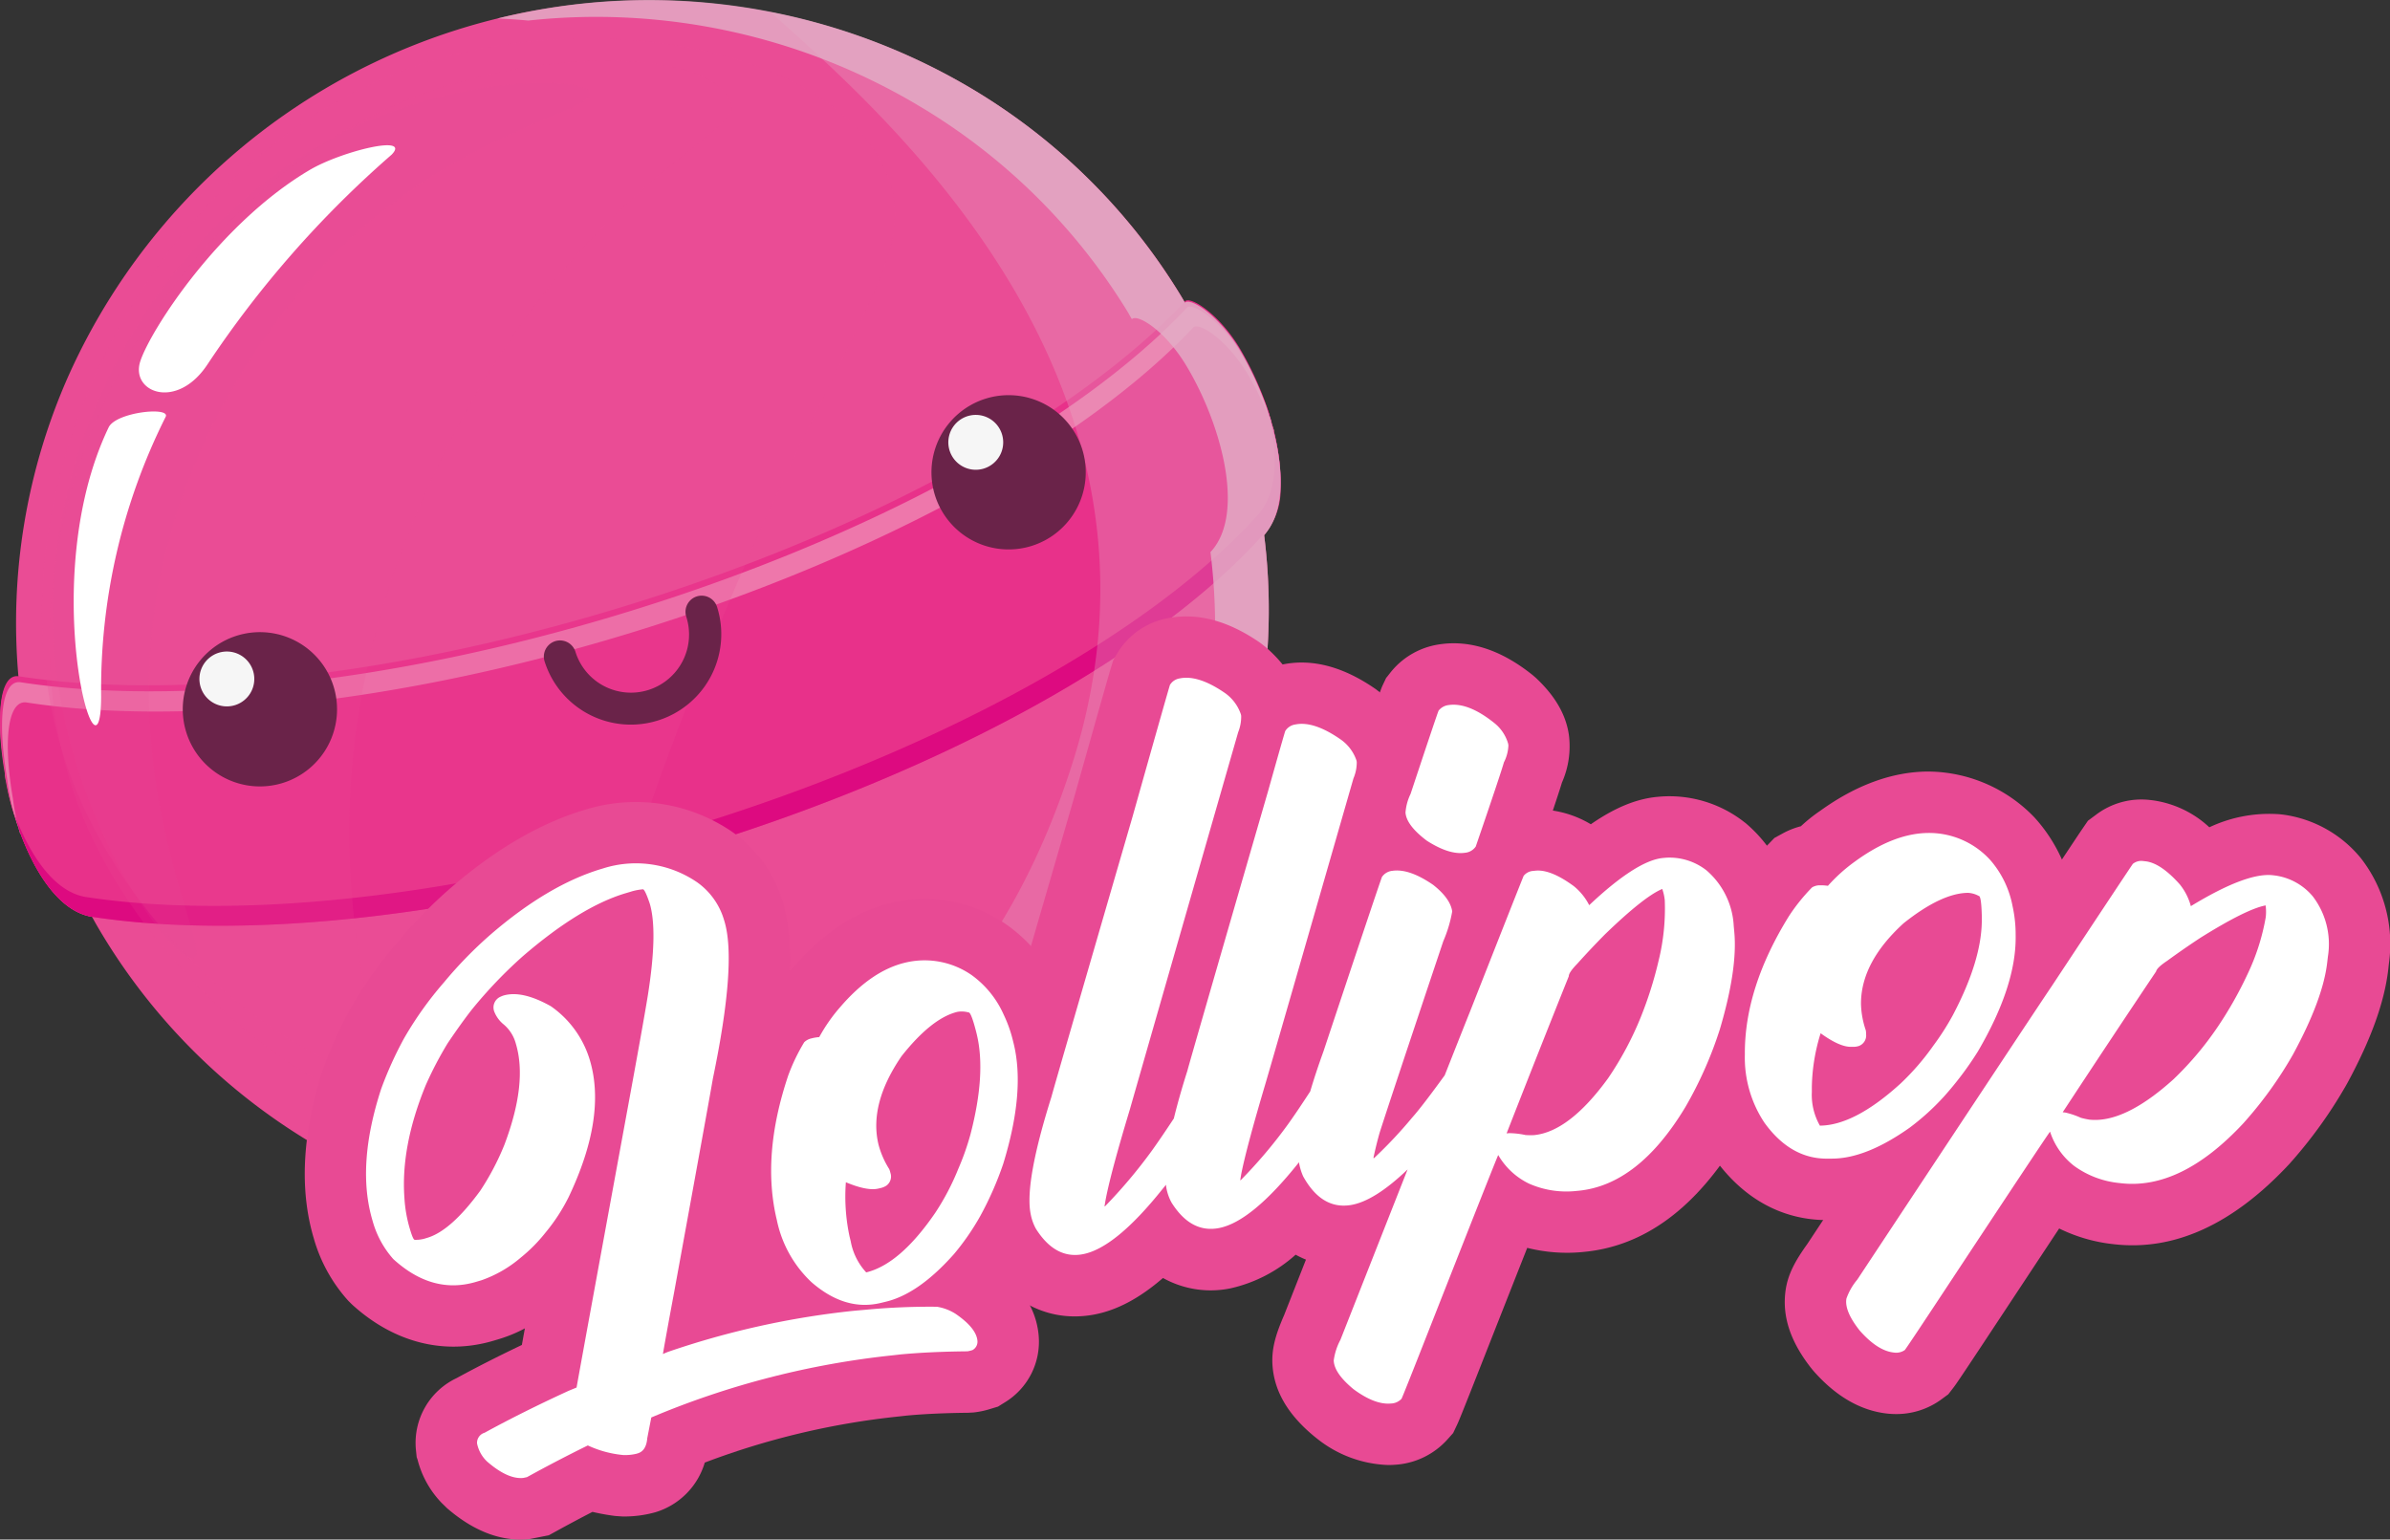<svg xmlns="http://www.w3.org/2000/svg" xmlns:xlink="http://www.w3.org/1999/xlink" width="355.611" height="229.092" viewBox="0 0 355.611 229.092">
  <rect x="0" y="0" width="355.611" height="229.092" fill="#333333" stroke="none"/>
  <defs>
    <linearGradient id="linear-gradient" x1="-1.43" y1="-0.037" x2="-0.782" y2="0.441" gradientUnits="objectBoundingBox">
      <stop offset="0" stop-color="#fff"/>
      <stop offset="0.49" stop-color="#fefafc"/>
      <stop offset="1" stop-color="#ea4c95"/>
    </linearGradient>
    <linearGradient id="linear-gradient-2" x1="-1.739" y1="-0.079" x2="-1.333" y2="0.217" xlink:href="#linear-gradient"/>
    <linearGradient id="linear-gradient-3" x1="-2.112" y1="-0.191" x2="-1.671" y2="0.233" xlink:href="#linear-gradient"/>
  </defs>
  <g id="Grupo_15379" data-name="Grupo 15379" transform="translate(-593.417 -159.49)">
    <g id="Grupo_1446" data-name="Grupo 1446" transform="translate(593.417 159.49)">
      <g id="Recurso_1" data-name="Recurso 1" transform="translate(0 0)">
        <g id="Capa_2" data-name="Capa 2" transform="translate(0 0)">
          <g id="Capa_1" data-name="Capa 1">
            <path id="Trazado_13568" data-name="Trazado 13568" d="M13.665,136.405l.537.967A90.692,90.692,0,0,0,46.4,170.086a94.542,94.542,0,0,0,134.472-42.455,86.512,86.512,0,0,0,3.885-10.4,89.976,89.976,0,0,0,3.832-32.051c-.107-1.791-.286-3.689-.519-5.551h0a10.743,10.743,0,0,0,2.453-6.607,35.382,35.382,0,0,0-3.348-15.56,40.018,40.018,0,0,0-2.865-5.6l-.179-.3c-3.062-4.87-7.162-7.288-7.825-6.5h0c-.161-.322-.358-.645-.555-.967a90.013,90.013,0,0,0-7.556-10.654,91.212,91.212,0,0,0-23.51-20.18A94.56,94.56,0,0,0,10.227,55.758a90.585,90.585,0,0,0-7.5,45c-2.077-.233-2.972,3.08-2.7,8.774h0a50.135,50.135,0,0,0,.663,5.533,2.906,2.906,0,0,0,.125,1C1.811,121.955,6.091,135.17,13.665,136.405Z" transform="translate(0.026 0.018)" fill="#ea4c95"/>
            <path id="Trazado_13569" data-name="Trazado 13569" d="M2.075,101.436l-.161-.537-.107-.3h0A32.7,32.7,0,0,1,.732,95.223C-.772,86.27.016,80.5,2.756,80.9c22.543,3.474,54.9.269,89.206-10.135,37.6-11.424,68.489-28.792,84.336-45.66.77-.806,4.942,1.791,8.022,6.8a48.45,48.45,0,0,1,4.065,8.666h0c.161.466.322.931.466,1.379v.215l.376,1.271h0c1.791,6.321,1.952,12.7-1.236,16.115-15.417,17.494-46.805,35.31-85.2,46.967-34.2,10.385-66.5,13.608-89.045,10.188-5.228-.788-8.953-7.288-11.012-13.2v-.161c-.09-.233-.161-.466-.251-.716s-.107-.34-.179-.519A5.016,5.016,0,0,1,2.075,101.436Z" transform="translate(0.03 19.731)" fill="#e8318a"/>
            <path id="Trazado_13570" data-name="Trazado 13570" d="M189.456,44.025h0a47.631,47.631,0,0,0-4.065-8.666c-3.08-5.049-7.162-7.61-8-6.786C161.54,45.458,130.6,62.809,93,74.232,58.708,84.653,26.335,87.859,3.809,84.385,1.07,83.955.228,89.757,1.768,98.71a33.071,33.071,0,0,0,1.092,5.282h0v-.143a2.788,2.788,0,0,0-.233-.716c-.072-.233-.125-.358-.179-.537s-.143-.448-.2-.663a3.8,3.8,0,0,1-.161-.555l-.107-.3h0A33.073,33.073,0,0,1,.891,95.7c-1.5-8.953-.7-14.736,2.023-14.325,22.543,3.474,54.9.269,89.206-10.135,37.584-11.388,68.489-28.721,84.336-45.606.752-.824,4.924,1.791,8,6.786a46.267,46.267,0,0,1,4.065,8.684h0c.161.466.322.913.466,1.379V42.7l.376,1.271Z" transform="translate(0.159 20.148)" fill="#ee77ab"/>
            <path id="Trazado_13571" data-name="Trazado 13571" d="M1.107,93.925,1,93.621H1c2.095,5.909,5.784,12.355,10.994,13.161,22.543,3.42,54.827.2,89.027-10.188,38.408-11.657,69.832-29.491,85.321-46.7,3.187-3.581,2.99-9.866,1.235-16.115h0c.161.466.322.931.466,1.379v.215l.376,1.271h0c1.791,6.321,1.952,12.7-1.235,16.115-15.417,17.315-46.805,35.131-85.2,46.788-34.2,10.385-66.5,13.608-89.045,10.188-5.228-.788-8.953-7.288-11.012-13.2v-.161c-.09-.233-.161-.466-.251-.716s-.107-.34-.179-.519a5.2,5.2,0,0,1-.2-.68Z" transform="translate(0.837 26.705)" fill="#dd0a80"/>
            <path id="Trazado_13572" data-name="Trazado 13572" d="M72.468,158.787c13.913-5.014,11.621-20.645,32.893-70.925,18.532-44.012,29.1-52.786,23.546-65.123C120.348,3.83,83.212-2.1,56.514,8.217c-37.6,14.5-64.3,65.32-48.345,105.93C19.575,142.8,52.11,166.092,72.468,158.787Z" transform="translate(2.782 2.525)" opacity="0.2" fill="url(#linear-gradient)"/>
            <path id="Trazado_13573" data-name="Trazado 13573" d="M54.985,11.857c21.021-9.4,48.524-8.684,50.6-.215,1.218,4.924-27.879,14.325-47.522,62.366-20.269,49.617-.609,82.008-5.372,84.873-5.479,3.277-37.262-18.371-45.731-47.253C-4.928,71.214,21.734,26.754,54.985,11.857Z" transform="translate(3.273 3.989)" opacity="0.15" fill="url(#linear-gradient-2)"/>
            <path id="Trazado_13574" data-name="Trazado 13574" d="M84.286,8.4c-.788-2.6-20.538-2.74-38.229,6.643C20.882,28.4,1.92,59.917,4.623,91.9c2.2,25.8,18.013,46.3,20.681,45.266s-8.953-20.932-6.249-48.346c3.474-34.737,27.306-56.761,30.01-59.2C66.613,13.827,85.074,10.98,84.286,8.4Z" transform="translate(3.498 5.438)" opacity="0.1" fill="url(#linear-gradient-3)"/>
            <path id="Trazado_13575" data-name="Trazado 13575" d="M36.914,15.757c4.691-2.775,15.2-5.372,12.212-2.292A155.4,155.4,0,0,0,21.677,44.746c-4.566,6.822-11.442,4.065-9.956-.519S23.4,23.743,36.914,15.757Z" transform="translate(9.15 9.543)" fill="#fff"/>
            <path id="Trazado_13576" data-name="Trazado 13576" d="M11.295,36.567c1.092-2.292,9.239-3.133,8.487-1.576a90.478,90.478,0,0,0-9.6,41.667C10.1,92.719.337,59.468,11.295,36.567Z" transform="translate(4.867 27.034)" fill="#fff"/>
            <path id="Trazado_13577" data-name="Trazado 13577" d="M126.605,112.5C144.564,55.541,98.117,15.862,81.59,1a93.109,93.109,0,0,1,30.064,11.478,90.6,90.6,0,0,1,31.031,30.816l.573.967h0c.77-.824,4.924,1.791,8.022,6.8,5.049,8.308,8.953,21.952,3.76,27.772h0a90.478,90.478,0,0,1-7.162,48.005A94.005,94.005,0,0,1,90.1,178.267a95.6,95.6,0,0,1-48.345,2.328C64.257,175.008,108.646,169.439,126.605,112.5Z" transform="translate(33.053 0.79)" fill="#e2afc6" opacity="0.3"/>
            <path id="Trazado_13578" data-name="Trazado 13578" d="M51.516,102.616H51.05l1.683-.466Z" transform="translate(40.405 80.756)" fill="#cdcccc" opacity="0.54"/>
            <path id="Trazado_13579" data-name="Trazado 13579" d="M140.247,130.156a90.3,90.3,0,0,0,7.162-48.005l.09-.09c5.264-5.819,1.307-19.464-3.76-27.772-3.08-5.067-7.162-7.628-8.022-6.8h0c-.2-.322-.376-.645-.555-.967a90.639,90.639,0,0,0-31.084-30.744A93.718,93.718,0,0,0,45.9,3.061c-1.522-.143-3.044-.251-4.6-.3a93.915,93.915,0,0,1,70.71,10.511A90.6,90.6,0,0,1,143.04,44.084l.573.967h0c.77-.824,4.924,1.791,8.022,6.8,5.049,8.308,8.953,21.952,3.76,27.772h0a90.478,90.478,0,0,1-7.162,48.005,94,94,0,0,1-57.782,51.425c-1.343.43-2.7.824-4.065,1.182A93.862,93.862,0,0,0,140.247,130.156Z" transform="translate(32.697 -0.001)" fill="#e2afc6" opacity="0.8"/>
            <path id="Trazado_13580" data-name="Trazado 13580" d="M99.8,40.859a11.478,11.478,0,1,1-14.414-7.485A11.478,11.478,0,0,1,99.8,40.859Z" transform="translate(61.217 25.964)" fill="#6a2349"/>
            <path id="Trazado_13581" data-name="Trazado 13581" d="M86.751,37.326a4.082,4.082,0,1,1-2.019-2.392A4.082,4.082,0,0,1,86.751,37.326Z" transform="translate(62.325 27.259)" fill="#f6f6f6"/>
            <path id="Trazado_13582" data-name="Trazado 13582" d="M37.576,60.53a11.478,11.478,0,1,1-14.325-7.485A11.478,11.478,0,0,1,37.576,60.53Z" transform="translate(12.033 41.532)" fill="#6a2349"/>
            <path id="Trazado_13583" data-name="Trazado 13583" d="M24.522,57A4.082,4.082,0,1,1,19.4,54.334,4.083,4.083,0,0,1,24.522,57Z" transform="translate(13.126 42.804)" fill="#f6f6f6"/>
            <path id="Trazado_13584" data-name="Trazado 13584" d="M66.355,52.632a8.648,8.648,0,1,1-16.492,5.211,2.4,2.4,0,1,0-4.583,1.45,13.455,13.455,0,1,0,25.659-8.111,2.4,2.4,0,1,0-4.584,1.45Z" transform="translate(35.754 39.134)" fill="#6a2349"/>
          </g>
        </g>
      </g>
    </g>
    <g id="Grupo_14737" data-name="Grupo 14737" transform="translate(638.759 251.21)">
      <g id="Grupo_14729" data-name="Grupo 14729" transform="translate(0 0)">
        <g id="Grupo_14723" data-name="Grupo 14723" transform="translate(0 27.639)">
          <path id="Trazado_14919" data-name="Trazado 14919" d="M108.23,110.106a7.273,7.273,0,0,0-2.775-1.05,102.224,102.224,0,0,0-10.635.45l-1.7.149a125.2,125.2,0,0,0-27.715,6.131l-.713.3q.436-2.587,1.657-9.123,5.391-29.543,5.774-31.848,3.578-17.205,1.727-23.4l-.1-.329a10.493,10.493,0,0,0-3.905-5.448,16.113,16.113,0,0,0-14.04-2.112l-.207.063q-7.963,2.379-16.526,9.763a61.592,61.592,0,0,0-6.948,7.125,52.6,52.6,0,0,0-5.954,8.349,55.177,55.177,0,0,0-3.394,7.494q-3.737,11.442-1.285,19.647a14.254,14.254,0,0,0,3.088,5.7q5.835,5.319,12.32,3.382l.822-.245a18.234,18.234,0,0,0,5.794-3.341,23.523,23.523,0,0,0,3.708-3.743,27.308,27.308,0,0,0,3.435-5.271q5.683-11.936,3.162-20.388a14.985,14.985,0,0,0-5.789-8.015q-4.3-2.424-7.092-1.591a4.086,4.086,0,0,0-.4.162,1.742,1.742,0,0,0-.948,2.206,4.6,4.6,0,0,0,1.31,1.844,5.646,5.646,0,0,1,1.912,2.962Q44.569,75.8,41.1,84.968A38.4,38.4,0,0,1,37.507,91.8q-4.348,5.945-7.879,7l-.491.147a4.779,4.779,0,0,1-1.389.147c-.154-.015-.372-.5-.658-1.459l-.111-.369a20.385,20.385,0,0,1-.754-4.467q-.543-7.66,3.184-16.728a53.526,53.526,0,0,1,3.273-6.252q2.045-3.028,3.6-5.008a67.908,67.908,0,0,1,7.525-7.879q8.563-7.387,15.335-9.409l.658-.195a8.553,8.553,0,0,1,1.894-.387q.288-.087,1.032,2.1,1.241,4.143-.283,13.719-.675,4.177-3.3,18.418-6.469,35.23-7.3,39.9l-1.194.491q-6.916,3.183-12.484,6.232a1.57,1.57,0,0,0-1.126,1.631l.015.043a5.046,5.046,0,0,0,1.5,2.635q3.073,2.656,5.372,2.418l.541-.119q4.61-2.538,9.052-4.715a16.034,16.034,0,0,0,5.253,1.426,7.135,7.135,0,0,0,2-.195l.164-.051c.85-.25,1.323-1,1.426-2.256l.6-3.086a126.334,126.334,0,0,1,35.9-9.247l1.209-.137q4.348-.406,9.917-.46a4.782,4.782,0,0,0,.754-.18,1.406,1.406,0,0,0,.746-1.386Q111.321,112.222,108.23,110.106Z" transform="translate(-11.398 -33.967)" fill="#db1a40"/>
          <path id="Trazado_14920" data-name="Trazado 14920" d="M49.037,149.209c-3.683,0-7.355-1.566-10.941-4.664l-.8-.782a14.388,14.388,0,0,1-3.586-6.422l-.137-.392-.119-1.146a10.659,10.659,0,0,1,6.058-10.618c2.959-1.614,6.214-3.268,9.712-4.935q.2-1.119.448-2.466a21.1,21.1,0,0,1-3.814,1.581l-.809.243c-7.388,2.206-14.877.291-21.1-5.382l-.544-.539a23.335,23.335,0,0,1-5.139-9.287c-2.17-7.277-1.712-15.717,1.353-25.105a61.26,61.26,0,0,1,3.968-8.865l.3-.529a61.575,61.575,0,0,1,6.95-9.7,69.032,69.032,0,0,1,7.927-8.068c6.538-5.64,13.225-9.543,19.751-11.488a25.4,25.4,0,0,1,21.86,3.157l.488.344a19.467,19.467,0,0,1,7.17,10.135c1.834,6.151,1.361,14.746-1.439,28.2-.169,1.077-1.77,9.9-4.742,26.221a124.284,124.284,0,0,1,15.914-2.638l1.788-.157a112.133,112.133,0,0,1,11.5-.486,15.038,15.038,0,0,1,7.041,2.145l.83.506c4.416,3.028,6.837,6.654,7.193,10.78a10.549,10.549,0,0,1-5.013,9.927l-1.037.647-1.169.352a12.778,12.778,0,0,1-2.491.521l-.8.043c-3.465.035-6.548.177-9.158.422l-1.032.116a114.765,114.765,0,0,0-28.98,6.874,10.966,10.966,0,0,1-7.383,7.4,17.27,17.27,0,0,1-4.851.62l-1.075-.073a32.557,32.557,0,0,1-3.4-.612q-2.644,1.362-5.329,2.84l-1.171.642-2.84.561A13.357,13.357,0,0,1,49.037,149.209ZM67.774,61.573l-.035,0Z" transform="translate(-16.916 -39.477)" fill="#e84a94"/>
        </g>
        <g id="Grupo_14724" data-name="Grupo 14724" transform="translate(60.268 42.042)">
          <path id="Trazado_14921" data-name="Trazado 14921" d="M80.284,60.55a19.592,19.592,0,0,0-1.333-3.685,14.5,14.5,0,0,0-4.78-5.893,12.288,12.288,0,0,0-9.917-1.829q-5,1.21-9.634,6.611a24.747,24.747,0,0,0-3.108,4.454,7.765,7.765,0,0,0-.89.129l-.377.091a2.236,2.236,0,0,0-.969.544A28.225,28.225,0,0,0,46.9,65.909Q42.879,77.86,45.209,87.471a17.494,17.494,0,0,0,5.139,9.2q5.027,4.382,10.355,3.088l.749-.182q4.871-1.18,10.1-7.074a36.554,36.554,0,0,0,3.915-5.663,48.822,48.822,0,0,0,3.409-7.745q3.308-10.718,1.573-17.879ZM74.012,74.676a37.965,37.965,0,0,1-1.8,5.107,36.6,36.6,0,0,1-3.432,6.561Q63.541,94,58.5,95.223a9.221,9.221,0,0,1-2.3-4.6l-.182-.751a28.436,28.436,0,0,1-.546-8.063q3.191,1.339,4.854.938l.46-.111a2.7,2.7,0,0,0,.678-.3,1.665,1.665,0,0,0,.637-1.915,3.3,3.3,0,0,0-.182-.574,13.136,13.136,0,0,1-1.586-3.624q-1.461-6.036,3.42-13.17,4.484-5.668,8.316-6.6a3.755,3.755,0,0,1,1.649.086q.372-.091,1.133,2.853l.091.374Q76.363,65.646,74.012,74.676Z" transform="translate(-35.225 -39.649)" fill="#db1a40"/>
          <path id="Trazado_14922" data-name="Trazado 14922" d="M63.769,114.717c-4.029,0-8.911-1.29-13.9-5.635a26.584,26.584,0,0,1-8.015-13.934c-1.958-8.083-1.315-17.042,1.912-26.63a37.372,37.372,0,0,1,3.187-6.705l.711-1.191,1.032-.926A11.637,11.637,0,0,1,51.1,58.016a23.917,23.917,0,0,1,2.291-2.9c4.307-4.945,9.1-8.086,14.232-9.328a21.418,21.418,0,0,1,17.034,3.038,23.55,23.55,0,0,1,8.013,9.525A29.2,29.2,0,0,1,94.677,63.9l.172.7c1.563,6.455,1,13.888-1.727,22.715a56.86,56.86,0,0,1-4.064,9.325l-.245.44a42.761,42.761,0,0,1-5.139,7.267c-4.57,5.152-9.4,8.39-14.548,9.636l-.746.18A19.547,19.547,0,0,1,63.769,114.717Z" transform="translate(-40.745 -45.171)" fill="#e84a94"/>
        </g>
        <g id="Grupo_14725" data-name="Grupo 14725" transform="translate(154.652 4)">
          <path id="Trazado_14923" data-name="Trazado 14923" d="M84.853,53.983q3.346,2.14,5.678,1.793a2.154,2.154,0,0,0,1.6-.928q3.65-10.634,4.193-12.532a5.978,5.978,0,0,0,.665-2.527l-.04-.253a6.067,6.067,0,0,0-2.107-3.106Q91,33.365,88.08,33.8a2.225,2.225,0,0,0-1.477.827q-.2.417-4.173,12.4a7.611,7.611,0,0,0-.754,2.8l.025.169Q81.975,51.813,84.853,53.983Z" transform="translate(-72.547 -24.603)" fill="#db1a40"/>
          <path id="Trazado_14924" data-name="Trazado 14924" d="M95.383,70.491a18.524,18.524,0,0,1-9.94-3.285l-.572-.395c-3.943-2.972-6.136-6.222-6.692-9.935a14.107,14.107,0,0,1,1.163-7.413c4.072-12.277,4.2-12.55,4.51-13.205l.453-.956.655-.827a11.389,11.389,0,0,1,7.284-4.183c4.548-.688,9.2.845,13.81,4.527l.554.475c2.85,2.678,4.449,5.438,4.892,8.443a13.349,13.349,0,0,1-1.032,7.127c-.387,1.28-1.34,4.2-4.186,12.479l-.357,1.047-.6.928a11.226,11.226,0,0,1-7.942,5.026A13.523,13.523,0,0,1,95.383,70.491Z" transform="translate(-78.061 -30.131)" fill="#e84a94"/>
        </g>
        <g id="Grupo_14726" data-name="Grupo 14726" transform="translate(98.706)">
          <path id="Trazado_14925" data-name="Trazado 14925" d="M164.34,69.113a11.7,11.7,0,0,0-4.065-8.3,8.913,8.913,0,0,0-6.07-1.872l-.387.035Q149.9,59.348,142.833,66a8.7,8.7,0,0,0-2.294-2.835q-3.422-2.512-5.683-2.3l-.47.046a1.982,1.982,0,0,0-1.308.728q-.664,1.609-8.073,20.431c-.255.622-1.49,3.731-3.67,9.244-2.2,3.03-3.834,5.165-4.838,6.288a66.728,66.728,0,0,1-5.681,6.042l-.089-.03q.406-1.92.916-3.728,1.506-4.727,9.477-28.52a19.478,19.478,0,0,0,1.33-4.441q-.288-1.946-2.84-3.951-3.57-2.458-6.07-2.084a2.117,2.117,0,0,0-1.55.923q-.888,2.474-8.693,25.935c-.787,2.175-1.439,4.153-1.975,5.966-1.252,1.92-2.4,3.632-3.364,4.97a71.813,71.813,0,0,1-6.968,8.228l-.081.015.139-.855q.77-3.942,3.629-13.562Q96.1,87.66,107.758,47.128a6.036,6.036,0,0,0,.488-2.448l-.04-.21a6.285,6.285,0,0,0-2.345-3.124q-3.976-2.77-6.713-2.243l-.038.008A2.111,2.111,0,0,0,97.6,40.1q-.455,1.483-2.527,8.86Q83.323,89.509,83.057,90.606c-.845,2.651-1.507,5.01-2.028,7.138-1.232,1.862-2.362,3.531-3.3,4.833A75.6,75.6,0,0,1,70.8,110.8l-.086.015.144-.855q.721-3.934,3.629-13.564,1.377-4.845,16.116-56.132a6.216,6.216,0,0,0,.448-2.438l-.04-.212a6.385,6.385,0,0,0-2.3-3.131q-3.98-2.77-6.753-2.236l-.043.008a2.067,2.067,0,0,0-1.467.979q-.459,1.487-5.564,19.607Q63.1,93.4,62.826,94.494q-4.006,12.721-3.111,17.391a7.465,7.465,0,0,0,.782,2.248q2.891,4.591,7.009,3.8,4.841-.933,11.837-9.69c.149-.172.344-.425.518-.637.018.126.02.278.046.4a7.282,7.282,0,0,0,.782,2.249q2.883,4.591,7.052,3.791,4.833-.929,11.832-9.69c.025-.028.061-.078.089-.109.005.051,0,.109.01.157a8.6,8.6,0,0,0,.6,1.948q2.724,4.921,7,4.282c2.375-.354,5.23-2.142,8.539-5.309q-4.094,10.38-9.993,25.351a9,9,0,0,0-1,3.108l.015.126q.171,1.832,2.929,4.11,3.191,2.36,5.582,2.132l.043,0a2.249,2.249,0,0,0,1.525-.706q.319-.675,3.885-9.75,10.217-25.973,10.5-26.517a10.624,10.624,0,0,0,4.578,4.254,13.758,13.758,0,0,0,7.074,1.088l.258-.023q8.95-.857,15.934-12.451a58.779,58.779,0,0,0,5.134-11.586q2.663-8.992,2.145-14.49Zm-11.172,5.112a57.593,57.593,0,0,1-2.676,8.473,48.036,48.036,0,0,1-4.856,9.067q-5.782,7.952-11.025,8.453a11.656,11.656,0,0,1-1.249-.013,11.952,11.952,0,0,0-2.436-.281l-.384.035q4.947-12.649,9.255-23.383-.011-.558,1.285-1.887,1.942-2.166,4.1-4.35,5.831-5.634,8.521-6.751a7.3,7.3,0,0,1,.374,1.684A32.4,32.4,0,0,1,153.168,74.224Z" transform="translate(-50.422 -23.027)" fill="#db1a40"/>
          <path id="Trazado_14926" data-name="Trazado 14926" d="M118.452,154.827a17.856,17.856,0,0,1-10.608-3.943l-.379-.3c-3.829-3.159-5.86-6.528-6.212-10.3-.25-2.651.468-4.912,1.7-7.747l3.255-8.273a15.063,15.063,0,0,1-1.535-.733,21.578,21.578,0,0,1-9.7,5.008,14.591,14.591,0,0,1-10.039-1.543c-3.488,3.02-6.824,4.785-10.19,5.433-6.5,1.242-12.515-1.629-16.465-7.9l-.24-.4a16.554,16.554,0,0,1-1.783-4.988c-.916-4.783.106-11.47,3.311-21.681.357-1.305,2.069-7.3,12.057-41.644,4.525-16.058,5.37-18.992,5.61-19.761l.311-1.009.534-.911a11.148,11.148,0,0,1,7.605-5.324c4.419-.847,9.019.4,13.757,3.7l.794.622a20.611,20.611,0,0,1,2.5,2.57c.061-.013.121-.025.18-.035,4.353-.837,8.943.412,13.678,3.708l.718.556c3.048,2.6,4.808,5.337,5.385,8.357a13.68,13.68,0,0,1-.7,7.074q-.288,1-.572,1.98a20,20,0,0,1,8.873,3.64l.468.344c.157.124.311.248.465.374l.521-.587a11.138,11.138,0,0,1,7.269-3.764l.486-.046a15.542,15.542,0,0,1,9.09,2.178c3.576-2.479,6.756-3.776,9.862-4.075l.415-.038a18.054,18.054,0,0,1,12.206,3.521l.524.4a20.82,20.82,0,0,1,7.342,14.477l.081.85c.468,4.889-.341,10.762-2.481,17.96a67.97,67.97,0,0,1-5.949,13.506c-6.321,10.507-14.022,16.169-23.006,17.029a24.262,24.262,0,0,1-8.458-.6c-1.5,3.8-3.543,8.981-6.326,16.046-3.675,9.358-3.928,9.892-4.133,10.322l-.567,1.194-.878.984a11.422,11.422,0,0,1-7.464,3.708C119.333,154.8,118.895,154.827,118.452,154.827Z" transform="translate(-55.942 -28.549)" fill="#e84a94"/>
        </g>
        <g id="Grupo_14727" data-name="Grupo 14727" transform="translate(205.136 23.092)">
          <path id="Trazado_14927" data-name="Trazado 14927" d="M131.232,80.55a48.345,48.345,0,0,0,5.089-6.763q5.664-9.678,5.612-17.045l-.005-.685a19.664,19.664,0,0,0-.46-3.893,14.525,14.525,0,0,0-3.3-6.829,12.291,12.291,0,0,0-9.237-4.044q-5.141.042-10.893,4.236a24.691,24.691,0,0,0-4.039,3.629,7.858,7.858,0,0,0-.9-.078l-.384,0a2.28,2.28,0,0,0-1.072.309,27.875,27.875,0,0,0-3.437,4.267q-6.643,10.71-6.566,20.6a17.478,17.478,0,0,0,2.9,10.13q3.893,5.414,9.376,5.37l.771-.005q5.012-.038,11.445-4.583A36.226,36.226,0,0,0,131.232,80.55Zm-18.426,4.292a9.227,9.227,0,0,1-1.2-5l0-.771a28.38,28.38,0,0,1,1.308-7.977q2.8,2.034,4.512,2.021l.47,0a2.634,2.634,0,0,0,.728-.134,1.664,1.664,0,0,0,1.057-1.72,3.236,3.236,0,0,0-.046-.6,13.159,13.159,0,0,1-.716-3.893q-.046-6.211,6.336-12.039,5.66-4.5,9.6-4.527a3.745,3.745,0,0,1,1.588.46q.383,0,.453,3.038v.384q.049,6.04-4.3,14.3a38.267,38.267,0,0,1-2.919,4.563,36.836,36.836,0,0,1-4.838,5.6Q117.982,84.8,112.806,84.842Z" transform="translate(-92.498 -32.156)" fill="#db1a40"/>
          <path id="Trazado_14928" data-name="Trazado 14928" d="M119.349,104.418c-4.646,0-11.27-1.609-16.706-9.171a26.563,26.563,0,0,1-4.621-15.4c-.066-8.314,2.608-16.89,7.937-25.487a37.467,37.467,0,0,1,4.628-5.795l.979-1.012,1.234-.673a11.8,11.8,0,0,1,2.7-1.067,23.8,23.8,0,0,1,2.881-2.3c5.322-3.834,10.7-5.8,15.995-5.84a22.1,22.1,0,0,1,15.894,6.847,23.491,23.491,0,0,1,5.62,11.106,29.385,29.385,0,0,1,.7,5.868l0,.718c.046,6.629-2.2,13.736-6.859,21.709a57.149,57.149,0,0,1-6.1,8.159l-.331.359a42.671,42.671,0,0,1-6.657,5.9c-5.628,3.984-11.076,6.03-16.374,6.068l-.774.005Z" transform="translate(-98.022 -37.679)" fill="#e84a94"/>
        </g>
        <g id="Grupo_14728" data-name="Grupo 14728" transform="translate(220.214 27.244)">
          <path id="Trazado_14929" data-name="Trazado 14929" d="M177.017,48.211a8.893,8.893,0,0,0-5.549-3.091l-.384-.046q-3.915-.448-12.206,4.6a8.71,8.71,0,0,0-1.652-3.25Q154.392,43.255,152.14,43l-.468-.053a1.985,1.985,0,0,0-1.429.44Q149.26,44.821,138.1,61.7q-1.4,2.037-28.859,43.556a8.961,8.961,0,0,0-1.616,2.835l-.015.126q-.209,1.829,2.013,4.626,2.633,2.974,5.018,3.248l.043.005a2.245,2.245,0,0,0,1.639-.374q.455-.592,5.825-8.731Q137.526,83.7,137.93,83.231a10.572,10.572,0,0,0,3.6,5.107,13.722,13.722,0,0,0,6.69,2.534l.258.03q8.935,1.017,18.17-8.873a58.93,58.93,0,0,0,7.423-10.274q4.477-8.24,5.1-13.729l.1-.85A11.69,11.69,0,0,0,177.017,48.211Zm-9.735,11.647a57.373,57.373,0,0,1-4.376,7.732,47.742,47.742,0,0,1-6.632,7.863q-7.3,6.582-12.537,5.982a12.121,12.121,0,0,1-1.222-.268,11.909,11.909,0,0,0-2.322-.784l-.382-.043q7.455-11.347,13.9-20.955c.068-.367.62-.893,1.647-1.578q2.348-1.715,4.914-3.407,6.874-4.3,9.735-4.836a7.486,7.486,0,0,1,.02,1.727A32.565,32.565,0,0,1,167.282,59.858Z" transform="translate(-98.457 -33.798)" fill="#db1a40"/>
          <path id="Trazado_14930" data-name="Trazado 14930" d="M120.552,130.772a12.635,12.635,0,0,1-1.378-.078c-3.923-.445-7.565-2.555-10.855-6.27l-.319-.377c-3.076-3.875-4.365-7.585-3.936-11.344.291-2.638,1.47-4.717,3.283-7.249,24.491-37.033,28.145-42.519,28.747-43.4,7.4-11.2,11.478-17.348,12.138-18.312l.86-1.257,1.224-.908a11.179,11.179,0,0,1,7.924-2.19l.463.053a15.442,15.442,0,0,1,8.453,4.019,20.937,20.937,0,0,1,10.491-1.94l.4.046a18.037,18.037,0,0,1,11.225,5.982l.427.5a20.81,20.81,0,0,1,4.176,15.694l-.091.835c-.561,4.887-2.57,10.466-6.154,17.062a68.477,68.477,0,0,1-8.62,11.976c-8.369,8.966-17.085,12.912-26.039,11.887a24.176,24.176,0,0,1-8.157-2.342c-2.241,3.384-5.309,8.028-9.51,14.384-5.544,8.4-5.888,8.855-6.192,9.255l-.794,1.032-1.05.771A11.285,11.285,0,0,1,120.552,130.772Z" transform="translate(-103.983 -39.321)" fill="#e84a94"/>
        </g>
      </g>
      <g id="Grupo_14736" data-name="Grupo 14736" transform="translate(9.127 9.132)">
        <g id="Grupo_14730" data-name="Grupo 14730" transform="translate(0 27.618)">
          <path id="Trazado_14931" data-name="Trazado 14931" d="M108.23,110.106a7.273,7.273,0,0,0-2.775-1.05,102.224,102.224,0,0,0-10.635.45l-1.7.149a125.2,125.2,0,0,0-27.715,6.131l-.713.3q.436-2.587,1.657-9.123,5.391-29.543,5.774-31.848,3.578-17.205,1.727-23.4l-.1-.329a10.493,10.493,0,0,0-3.905-5.448,16.113,16.113,0,0,0-14.04-2.112l-.207.063q-7.963,2.379-16.526,9.763a61.592,61.592,0,0,0-6.948,7.125,52.6,52.6,0,0,0-5.954,8.349,55.177,55.177,0,0,0-3.394,7.494q-3.737,11.442-1.285,19.647a14.254,14.254,0,0,0,3.088,5.7q5.835,5.319,12.32,3.382l.822-.245a18.234,18.234,0,0,0,5.794-3.341,23.523,23.523,0,0,0,3.708-3.743,27.308,27.308,0,0,0,3.435-5.271q5.683-11.936,3.162-20.388a14.985,14.985,0,0,0-5.789-8.015q-4.3-2.424-7.092-1.591a4.086,4.086,0,0,0-.4.162,1.742,1.742,0,0,0-.948,2.206,4.6,4.6,0,0,0,1.31,1.844,5.646,5.646,0,0,1,1.912,2.962Q44.569,75.8,41.1,84.968A38.4,38.4,0,0,1,37.507,91.8q-4.348,5.945-7.879,7l-.491.147a4.779,4.779,0,0,1-1.389.147c-.154-.015-.372-.5-.658-1.459l-.111-.369a20.385,20.385,0,0,1-.754-4.467q-.543-7.66,3.184-16.728a53.526,53.526,0,0,1,3.273-6.252q2.045-3.028,3.6-5.008a67.908,67.908,0,0,1,7.525-7.879q8.563-7.387,15.335-9.409l.658-.195a8.553,8.553,0,0,1,1.894-.387q.288-.087,1.032,2.1,1.241,4.143-.283,13.719-.675,4.177-3.3,18.418-6.469,35.23-7.3,39.9l-1.194.491q-6.916,3.183-12.484,6.232a1.57,1.57,0,0,0-1.126,1.631l.015.043a5.046,5.046,0,0,0,1.5,2.635q3.073,2.656,5.372,2.418l.541-.119q4.61-2.538,9.052-4.715a16.034,16.034,0,0,0,5.253,1.426,7.135,7.135,0,0,0,2-.195l.164-.051c.85-.25,1.323-1,1.426-2.256l.6-3.086a126.334,126.334,0,0,1,35.9-9.247l1.209-.137q4.348-.406,9.917-.46a4.782,4.782,0,0,0,.754-.18,1.406,1.406,0,0,0,.746-1.386Q111.321,112.222,108.23,110.106Z" transform="translate(-20.524 -43.079)" fill="#fff"/>
        </g>
        <g id="Grupo_14731" data-name="Grupo 14731" transform="translate(60.271 42.043)">
          <path id="Trazado_14932" data-name="Trazado 14932" d="M80.284,60.55a19.592,19.592,0,0,0-1.333-3.685,14.5,14.5,0,0,0-4.78-5.893,12.288,12.288,0,0,0-9.917-1.829q-5,1.21-9.634,6.611a24.747,24.747,0,0,0-3.108,4.454,7.765,7.765,0,0,0-.89.129l-.377.091a2.236,2.236,0,0,0-.969.544A28.225,28.225,0,0,0,46.9,65.909Q42.879,77.86,45.209,87.471a17.494,17.494,0,0,0,5.139,9.2q5.027,4.382,10.355,3.088l.749-.182q4.871-1.18,10.1-7.074a36.554,36.554,0,0,0,3.915-5.663,48.822,48.822,0,0,0,3.409-7.745q3.308-10.718,1.573-17.879ZM74.012,74.676a37.965,37.965,0,0,1-1.8,5.107,36.6,36.6,0,0,1-3.432,6.561Q63.541,94,58.5,95.223a9.221,9.221,0,0,1-2.3-4.6l-.182-.751a28.436,28.436,0,0,1-.546-8.063q3.191,1.339,4.854.938l.46-.111a2.7,2.7,0,0,0,.678-.3,1.665,1.665,0,0,0,.637-1.915,3.3,3.3,0,0,0-.182-.574,13.136,13.136,0,0,1-1.586-3.624q-1.461-6.036,3.42-13.17,4.484-5.668,8.316-6.6a3.755,3.755,0,0,1,1.649.086q.372-.091,1.133,2.853l.091.374Q76.363,65.646,74.012,74.676Z" transform="translate(-44.354 -48.783)" fill="#fff"/>
        </g>
        <g id="Grupo_14732" data-name="Grupo 14732" transform="translate(154.646 4.011)">
          <path id="Trazado_14933" data-name="Trazado 14933" d="M84.853,53.983q3.346,2.14,5.678,1.793a2.154,2.154,0,0,0,1.6-.928q3.65-10.634,4.193-12.532a5.978,5.978,0,0,0,.665-2.527l-.04-.253a6.067,6.067,0,0,0-2.107-3.106Q91,33.365,88.08,33.8a2.225,2.225,0,0,0-1.477.827q-.2.417-4.173,12.4a7.611,7.611,0,0,0-.754,2.8l.025.169Q81.975,51.813,84.853,53.983Z" transform="translate(-81.667 -33.746)" fill="#fff"/>
        </g>
        <g id="Grupo_14733" data-name="Grupo 14733" transform="translate(98.708)">
          <path id="Trazado_14934" data-name="Trazado 14934" d="M164.34,69.113a11.7,11.7,0,0,0-4.065-8.3,8.913,8.913,0,0,0-6.07-1.872l-.387.035Q149.9,59.348,142.833,66a8.7,8.7,0,0,0-2.294-2.835q-3.422-2.512-5.683-2.3l-.47.046a1.982,1.982,0,0,0-1.308.728q-.664,1.609-8.073,20.431c-.255.622-1.49,3.731-3.67,9.244-2.2,3.03-3.834,5.165-4.838,6.288a66.728,66.728,0,0,1-5.681,6.042l-.089-.03q.406-1.92.916-3.728,1.506-4.727,9.477-28.52a19.478,19.478,0,0,0,1.33-4.441q-.288-1.946-2.84-3.951-3.57-2.458-6.07-2.084a2.117,2.117,0,0,0-1.55.923q-.888,2.474-8.693,25.935c-.787,2.175-1.439,4.153-1.975,5.966-1.252,1.92-2.4,3.632-3.364,4.97a71.813,71.813,0,0,1-6.968,8.228l-.081.015.139-.855q.77-3.942,3.629-13.562Q96.1,87.66,107.758,47.128a6.036,6.036,0,0,0,.488-2.448l-.04-.21a6.285,6.285,0,0,0-2.345-3.124q-3.976-2.77-6.713-2.243l-.038.008A2.111,2.111,0,0,0,97.6,40.1q-.455,1.483-2.527,8.86Q83.323,89.509,83.057,90.606c-.845,2.651-1.507,5.01-2.028,7.138-1.232,1.862-2.362,3.531-3.3,4.833A75.6,75.6,0,0,1,70.8,110.8l-.086.015.144-.855q.721-3.934,3.629-13.564,1.377-4.845,16.116-56.132a6.216,6.216,0,0,0,.448-2.438l-.04-.212a6.385,6.385,0,0,0-2.3-3.131q-3.98-2.77-6.753-2.236l-.043.008a2.067,2.067,0,0,0-1.467.979q-.459,1.487-5.564,19.607Q63.1,93.4,62.826,94.494q-4.006,12.721-3.111,17.391a7.465,7.465,0,0,0,.782,2.248q2.891,4.591,7.009,3.8,4.841-.933,11.837-9.69c.149-.172.344-.425.518-.637.018.126.02.278.046.4a7.282,7.282,0,0,0,.782,2.249q2.883,4.591,7.052,3.791,4.833-.929,11.832-9.69c.025-.028.061-.078.089-.109.005.051,0,.109.01.157a8.6,8.6,0,0,0,.6,1.948q2.724,4.921,7,4.282c2.375-.354,5.23-2.142,8.539-5.309q-4.094,10.38-9.993,25.351a9,9,0,0,0-1,3.108l.015.126q.171,1.832,2.929,4.11,3.191,2.36,5.582,2.132l.043,0a2.249,2.249,0,0,0,1.525-.706q.319-.675,3.885-9.75,10.217-25.973,10.5-26.517a10.624,10.624,0,0,0,4.578,4.254,13.758,13.758,0,0,0,7.074,1.088l.258-.023q8.95-.857,15.934-12.451a58.779,58.779,0,0,0,5.134-11.586q2.663-8.992,2.145-14.49Zm-11.172,5.112a57.593,57.593,0,0,1-2.676,8.473,48.036,48.036,0,0,1-4.856,9.067q-5.782,7.952-11.025,8.453a11.656,11.656,0,0,1-1.249-.013,11.952,11.952,0,0,0-2.436-.281l-.384.035q4.947-12.649,9.255-23.383-.011-.558,1.285-1.887,1.942-2.166,4.1-4.35,5.831-5.634,8.521-6.751a7.3,7.3,0,0,1,.374,1.684A32.4,32.4,0,0,1,153.168,74.224Z" transform="translate(-59.551 -32.16)" fill="#fff"/>
        </g>
        <g id="Grupo_14734" data-name="Grupo 14734" transform="translate(205.145 23.095)">
          <path id="Trazado_14935" data-name="Trazado 14935" d="M131.232,80.55a48.345,48.345,0,0,0,5.089-6.763q5.664-9.678,5.612-17.045l-.005-.685a19.664,19.664,0,0,0-.46-3.893,14.525,14.525,0,0,0-3.3-6.829,12.291,12.291,0,0,0-9.237-4.044q-5.141.042-10.893,4.236a24.691,24.691,0,0,0-4.039,3.629,7.858,7.858,0,0,0-.9-.078l-.384,0a2.28,2.28,0,0,0-1.072.309,27.875,27.875,0,0,0-3.437,4.267q-6.643,10.71-6.566,20.6a17.478,17.478,0,0,0,2.9,10.13q3.893,5.414,9.376,5.37l.771-.005q5.012-.038,11.445-4.583A36.226,36.226,0,0,0,131.232,80.55Zm-18.426,4.292a9.227,9.227,0,0,1-1.2-5l0-.771a28.38,28.38,0,0,1,1.308-7.977q2.8,2.034,4.512,2.021l.47,0a2.634,2.634,0,0,0,.728-.134,1.664,1.664,0,0,0,1.057-1.72,3.236,3.236,0,0,0-.046-.6,13.159,13.159,0,0,1-.716-3.893q-.046-6.211,6.336-12.039,5.66-4.5,9.6-4.527a3.745,3.745,0,0,1,1.588.46q.383,0,.453,3.038v.384q.049,6.04-4.3,14.3a38.267,38.267,0,0,1-2.919,4.563,36.836,36.836,0,0,1-4.838,5.6Q117.982,84.8,112.806,84.842Z" transform="translate(-101.634 -41.291)" fill="#fff"/>
        </g>
        <g id="Grupo_14735" data-name="Grupo 14735" transform="translate(220.228 27.244)">
          <path id="Trazado_14936" data-name="Trazado 14936" d="M177.017,48.211a8.893,8.893,0,0,0-5.549-3.091l-.384-.046q-3.915-.448-12.206,4.6a8.71,8.71,0,0,0-1.652-3.25Q154.392,43.255,152.14,43l-.468-.053a1.985,1.985,0,0,0-1.429.44Q149.26,44.821,138.1,61.7q-1.4,2.037-28.859,43.556a8.961,8.961,0,0,0-1.616,2.835l-.015.126q-.209,1.829,2.013,4.626,2.633,2.974,5.018,3.248l.043.005a2.245,2.245,0,0,0,1.639-.374q.455-.592,5.825-8.731Q137.526,83.7,137.93,83.231a10.572,10.572,0,0,0,3.6,5.107,13.722,13.722,0,0,0,6.69,2.534l.258.03q8.935,1.017,18.17-8.873a58.93,58.93,0,0,0,7.423-10.274q4.477-8.24,5.1-13.729l.1-.85A11.69,11.69,0,0,0,177.017,48.211Zm-9.735,11.647a57.373,57.373,0,0,1-4.376,7.732,47.742,47.742,0,0,1-6.632,7.863q-7.3,6.582-12.537,5.982a12.121,12.121,0,0,1-1.222-.268,11.909,11.909,0,0,0-2.322-.784l-.382-.043q7.455-11.347,13.9-20.955c.068-.367.62-.893,1.647-1.578q2.348-1.715,4.914-3.407,6.874-4.3,9.735-4.836a7.486,7.486,0,0,1,.02,1.727A32.565,32.565,0,0,1,167.282,59.858Z" transform="translate(-107.597 -42.932)" fill="#fff"/>
        </g>
      </g>
    </g>
  </g>
</svg>
